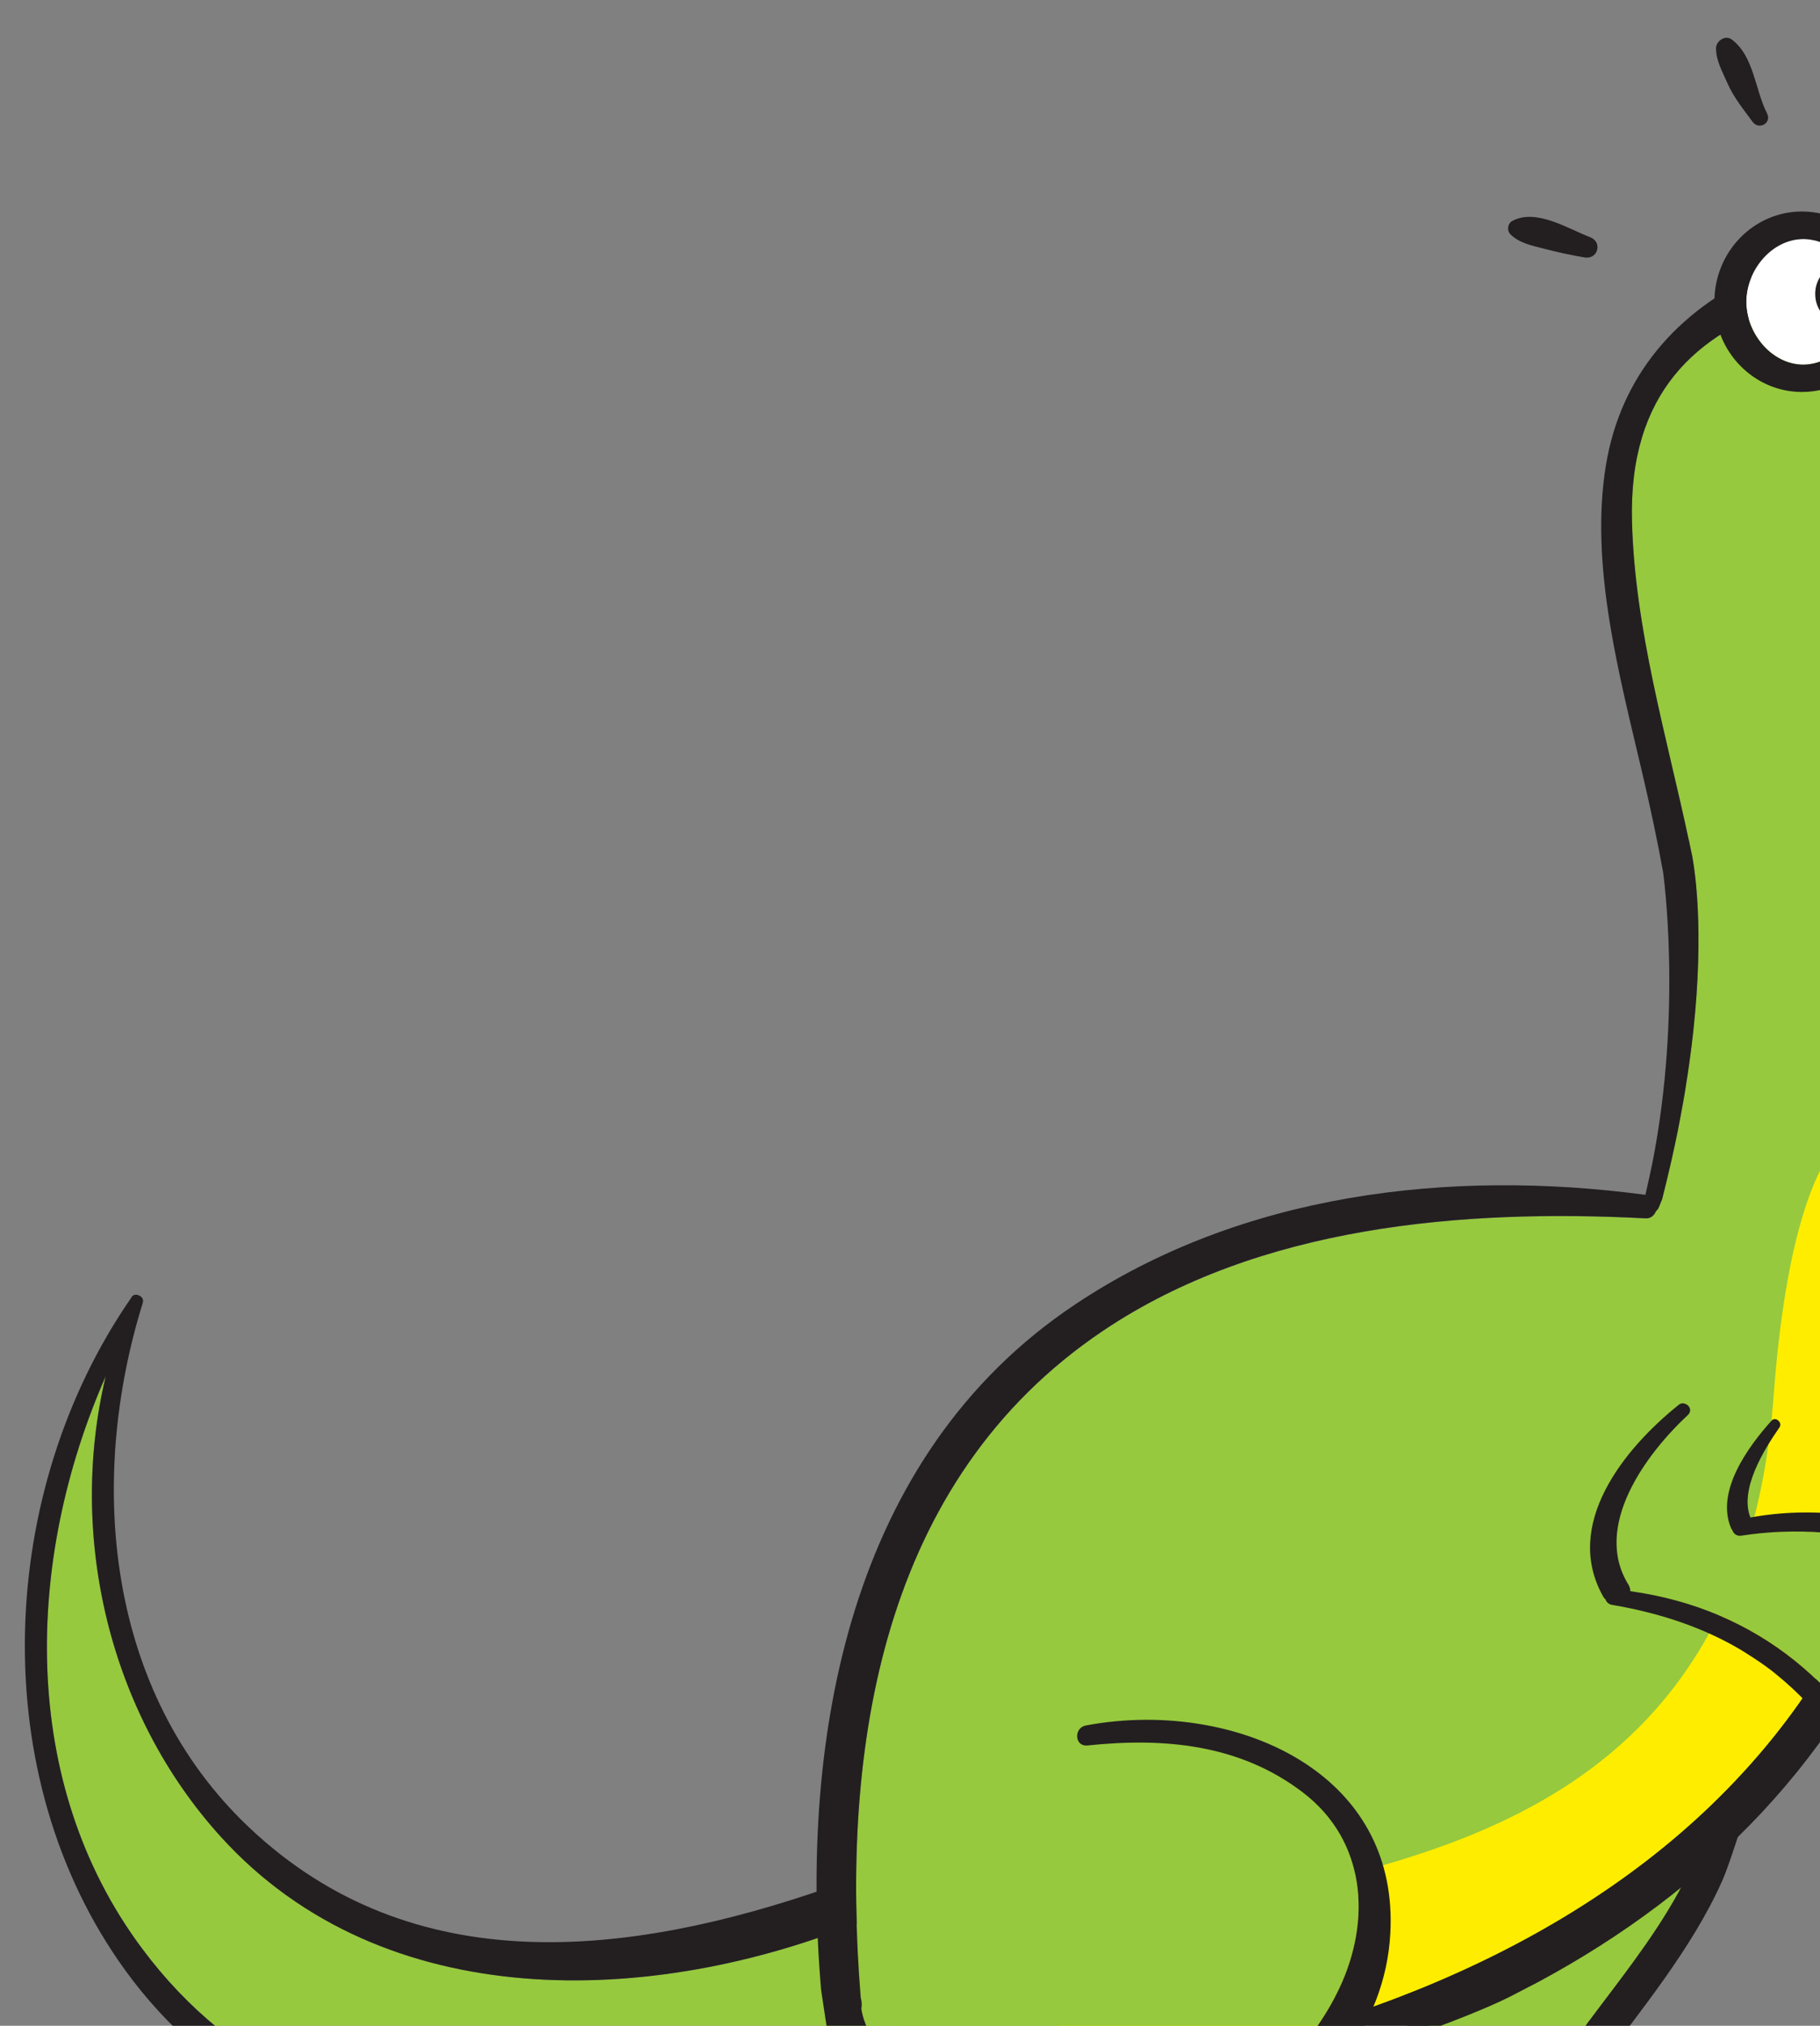 <svg xmlns="http://www.w3.org/2000/svg" xmlns:xlink="http://www.w3.org/1999/xlink" width="71" height="79" version="1.1"><rect width="100%" height="100%" fill="#808080" stroke="none"/><g id="ID0.9487401465885341" transform="matrix(1.295, 0, 0, 1.295, 0, -0.05)"><g id="Back_Leg"><path id="Fill_3_" fill="#96C93D" d="M 104.371 133.972 C 105.439 135.198 106.059 136.517 106.390 137.904 C 106.416 138.068 106.677 139.779 106.702 141.125 C 106.681 142.547 106.504 144.004 106.295 145.479 C 105.913 148.141 105.346 150.658 108.481 151.644 C 110.109 152.156 111.790 152.465 113.461 152.790 C 118.293 153.729 126.110 154.940 129.202 159.543 C 129.884 157.556 128.505 155.651 126.999 154.601 C 126.500 154.254 126.676 153.454 127.270 153.343 C 128.830 153.057 130.337 152.949 131.868 153.114 C 131.003 151.930 129.791 150.908 128.457 150.498 C 127.892 150.324 127.813 149.406 128.391 149.186 C 129.685 148.698 131.020 148.590 132.376 148.491 C 129.278 145.333 121.855 144.370 118.057 144.087 C 117.851 144.073 117.703 143.983 117.590 143.868 C 116.790 143.669 116.147 142.751 116.756 141.857 C 121.052 135.576 127.613 128.994 128.183 121 C 128.512 116.383 126.449 111.849 121.635 110.460 C 116.889 109.093 112.349 110.400 108.092 112.596 C 107.813 112.741 107.575 112.670 107.419 112.509 C 100.637 117.469 103.471 131.827 103.927 133.905 C 104.062 133.824 104.244 133.822 104.371 133.972 L 104.371 133.972 L 104.371 133.972 L 104.371 133.972 Z" transform="matrix(0.397, 0, 0, 0.397, 0.75, 5.65)"/><path id="Outline_3_" fill="#231F20" d="M 119.437 142.648 C 122.430 138.568 126.455 133.757 128.760 128.604 C 129.195 127.672 130.031 125.031 130.031 125.031 C 130.745 122.289 130.833 119.479 129.902 116.657 C 128.438 112.194 125.282 109.736 121.560 108.822 C 117.062 107.714 111.738 108.856 107.548 111.464 C 107.133 111.723 107.158 112.237 107.416 112.503 C 107.571 112.666 107.812 112.732 108.089 112.590 C 112.346 110.397 116.886 109.088 121.632 110.455 C 126.442 111.843 128.510 116.378 128.180 120.995 C 127.614 128.988 121.047 135.571 116.753 141.851 C 116.145 142.746 116.787 143.663 117.587 143.862 C 117.700 143.977 117.849 144.067 118.055 144.081 C 121.855 144.366 129.275 145.328 132.373 148.485 C 131.018 148.586 129.683 148.692 128.389 149.181 C 127.814 149.401 127.889 150.319 128.455 150.493 C 129.787 150.904 131 151.926 131.865 153.110 C 130.334 152.946 128.826 153.050 127.268 153.339 C 126.673 153.449 126.497 154.251 126.997 154.595 C 128.503 155.649 129.882 157.550 129.199 159.538 C 126.106 154.935 118.290 153.726 113.458 152.786 C 111.785 152.462 110.103 152.151 108.478 151.640 C 105.343 150.655 105.915 148.136 106.291 145.476 C 106.501 143.998 106.679 142.541 106.699 141.122 C 106.678 139.775 106.417 138.064 106.387 137.900 C 106.058 136.514 105.439 135.198 104.368 133.967 C 104.237 133.821 104.056 133.821 103.923 133.897 C 103.769 133.986 103.668 134.168 103.763 134.370 C 103.792 134.433 103.819 134.498 103.846 134.563 C 104.265 135.485 104.477 136.377 104.698 137.223 C 105.192 139.136 104.507 144.098 104.542 144.160 C 104.346 145.789 104.186 147.466 104.383 149.312 C 104.571 151.015 105.737 152.151 107.267 152.845 C 114.330 156.066 122.829 155.207 128.818 160.748 C 128.953 161.276 129.694 161.602 130.044 161.012 C 131.370 158.765 130.658 156.273 129.008 154.500 C 130.404 154.365 131.779 154.421 133.182 154.730 C 133.719 154.844 134.083 154.164 133.870 153.732 C 133.195 152.351 132.076 150.994 130.736 150.068 C 131.800 149.933 132.894 149.941 133.957 149.846 C 134.419 149.811 134.730 149.183 134.499 148.786 C 131.978 144.543 124.418 143.196 119.437 142.648 L 119.437 142.648 L 119.437 142.648 L 119.437 142.648 Z" transform="matrix(0.397, 0, 0, 0.397, 0.75, 5.65)"/></g><g id="Back_Arm"><path id="Fill_1_" fill="#96C93D" d="M 137.119 87.755 C 134.532 90.639 131.392 95.802 134.160 99.470 C 134.264 99.616 134.307 99.755 134.324 99.895 C 142.943 100.307 149.669 104.984 153.804 112.621 C 155.172 110.882 155.353 109.064 153.945 107.001 C 153.740 106.699 153.984 106.262 154.341 106.254 C 156.467 106.205 158.174 106.577 159.795 107.746 C 159.889 105.570 158.581 103.568 157.265 101.892 C 156.947 101.483 157.366 101.018 157.763 100.954 C 158.990 100.747 160.314 100.808 161.592 101.005 C 156.716 95.268 148.633 93.741 141.423 95.520 C 141.111 95.595 140.885 95.425 140.788 95.204 C 140.763 95.169 140.728 95.146 140.706 95.100 C 139.410 92.732 141.344 89.527 142.759 87.638 C 142.617 82.854 136.863 87.018 136.861 87.022 C 137.168 87.081 137.397 87.449 137.119 87.755 L 137.119 87.755 L 137.119 87.755 L 137.119 87.755 Z" transform="matrix(0.397, 0, 0, 0.397, 0.75, 5.65)"/><path id="Outline_1_" fill="#231F20" d="M 136.449 87.137 C 133.051 90.401 129.376 95.878 132.570 100.459 C 132.609 100.521 132.666 100.549 132.716 100.596 C 132.796 100.771 132.956 100.911 133.195 100.931 C 136.591 101.200 139.508 101.938 142.079 103.160 C 142.079 103.160 143.747 103.972 144.685 104.646 C 147.839 106.775 150.415 109.805 152.695 113.773 C 153.027 114.353 153.690 114.177 153.965 113.744 C 153.983 113.732 153.994 113.730 154.010 113.714 C 155.907 111.736 156.375 109.548 155.217 107.257 C 156.988 107.356 158.405 107.841 159.845 109.181 C 160.156 109.469 160.651 109.293 160.748 108.898 C 161.352 106.445 160.305 104.118 158.935 102.108 C 160.306 102.086 161.715 102.328 163.019 102.692 C 163.623 102.954 164.424 102.305 163.993 101.608 C 162.363 99.002 159.985 97.034 157.250 95.677 C 156.977 95.538 154.773 94.651 154.773 94.651 C 150.634 93.245 145.999 93.108 141.931 94.250 C 141.013 92.429 142.443 89.611 143.336 88.036 C 143.363 87.986 143.374 87.937 143.378 87.890 C 143.383 87.599 142.971 87.364 142.767 87.635 C 141.349 89.522 139.417 92.728 140.713 95.097 C 140.736 95.142 140.769 95.164 140.796 95.200 C 140.893 95.425 141.120 95.593 141.431 95.517 C 148.640 93.741 156.725 95.264 161.599 101.002 C 160.321 100.806 158.996 100.742 157.769 100.951 C 157.373 101.014 156.954 101.480 157.274 101.889 C 158.587 103.570 159.898 105.571 159.801 107.745 C 158.185 106.575 156.476 106.205 154.348 106.252 C 153.992 106.260 153.744 106.695 153.952 107 C 155.359 109.062 155.181 110.880 153.812 112.619 C 149.671 104.979 142.951 100.307 134.329 99.894 C 134.314 99.753 134.272 99.614 134.167 99.469 C 131.399 95.799 134.536 90.633 137.125 87.753 C 137.401 87.448 137.173 87.080 136.867 87.020 L 136.867 87.020 C 136.728 86.989 136.580 87.014 136.449 87.137 L 136.449 87.137 L 136.449 87.137 L 136.449 87.137 Z" transform="matrix(0.397, 0, 0, 0.397, 0.75, 5.65)"/></g><g id="Tail"><path id="Fill_4_" fill="#96C93D" d="M 63.268 130.021 L 63.268 130.021 L 63.545 131.603 C 47.638 138.080 27.229 138.800 14.873 125.199 C 6.406 115.879 3.231 102.408 6.133 90.256 C 0.031 104.137 -0.502 121.066 8.881 133.654 C 22.981 152.582 47.235 147.857 66.592 141.259 C 66.576 141.812 66.494 142.361 66.404 142.905 C 66.404 142.904 66.404 142.903 66.407 142.902 C 73.748 133.151 63.268 130.021 63.268 130.021 L 63.268 130.021 L 63.268 130.021 L 63.268 130.021 Z" transform="matrix(0.397, 0, 0, 0.397, 0.75, 5.65)"/><path id="Outline_4_" fill="#231F20" d="M 8.881 133.654 C -0.502 121.060 0.033 104.133 6.133 90.256 C 3.237 102.408 6.408 115.879 14.873 125.199 C 27.227 138.803 47.638 138.080 63.547 131.603 L 63.270 130.021 L 62.970 128.341 C 62.263 128.603 61.552 128.855 60.834 129.101 C 45.949 134.243 29.474 136.308 16.977 124.449 C 6.160 114.191 4.724 98.254 8.949 84.679 C 8.953 84.668 8.949 84.658 8.953 84.653 C 8.963 84.607 8.967 84.564 8.965 84.525 C 8.963 84.506 8.963 84.494 8.961 84.477 C 8.953 84.431 8.940 84.390 8.918 84.352 C 8.912 84.340 8.906 84.331 8.899 84.325 C 8.877 84.290 8.852 84.261 8.819 84.232 C 8.799 84.211 8.783 84.199 8.761 84.181 C 8.740 84.170 8.731 84.160 8.709 84.155 C 8.487 84.025 8.188 84.033 8.065 84.311 C -2.144 99.041 -3.073 120.590 7.625 135.334 C 20.541 153.143 45.266 152.405 64.313 145.563 C 64.912 145.348 65.502 145.125 66.091 144.901 C 66.153 144.234 66.281 143.571 66.399 142.908 C 66.494 142.360 66.576 141.811 66.587 141.262 C 47.235 147.857 22.980 152.580 8.881 133.654 L 8.881 133.654 L 8.881 133.654 L 8.881 133.654 Z" transform="matrix(0.397, 0, 0, 0.397, 0.75, 5.65)"/></g><g id="Body"><path id="Fill_5_" fill="#96C93D" d="M 156.062 4.779 C 142.613 7.759 121.407 5.797 121.942 25.460 C 122.168 33.658 124.555 41.648 126.257 49.626 L 126.264 49.618 C 126.294 49.752 126.321 49.897 126.346 50.037 C 126.400 50.286 126.456 50.535 126.507 50.784 C 126.528 50.894 126.551 51.031 126.574 51.180 C 126.583 51.231 126.591 51.281 126.596 51.333 C 126.617 51.457 126.635 51.591 126.657 51.737 C 126.674 51.857 126.689 51.987 126.707 52.122 C 126.720 52.224 126.730 52.325 126.744 52.434 C 126.760 52.573 126.773 52.710 126.790 52.863 C 126.797 52.931 126.803 53.009 126.810 53.082 C 126.837 53.372 126.863 53.685 126.885 54.020 C 126.892 54.123 126.900 54.225 126.906 54.332 C 126.918 54.526 126.927 54.723 126.937 54.932 C 126.938 54.935 126.938 54.939 126.938 54.942 L 126.938 54.942 C 127.042 57.182 127.008 60.230 126.598 64.050 C 126.598 64.051 126.598 64.052 126.598 64.052 C 126.598 64.057 126.597 64.062 126.597 64.066 C 126.557 64.428 126.513 64.801 126.467 65.180 C 126.439 65.411 126.406 65.651 126.375 65.887 C 126.313 66.357 126.247 66.831 126.174 67.323 C 126.112 67.744 126.045 68.171 125.973 68.607 C 125.926 68.890 125.876 69.177 125.827 69.468 C 125.733 69.998 125.635 70.538 125.526 71.089 C 125.495 71.255 125.464 71.416 125.430 71.584 C 125.288 72.292 125.131 73.022 124.965 73.766 C 124.918 73.974 124.870 74.183 124.821 74.394 C 124.637 75.183 124.448 75.985 124.235 76.811 C 124.235 76.813 124.234 76.814 124.234 76.815 C 124.232 76.822 124.231 76.828 124.229 76.835 C 124.143 77.047 124.060 77.260 123.970 77.471 C 123.922 77.582 123.852 77.663 123.772 77.731 C 123.751 77.782 123.721 77.828 123.696 77.875 L 123.699 77.880 C 123.553 78.126 123.315 78.309 122.983 78.290 C 109.100 77.567 93.671 78.852 81.819 86.811 C 64.940 98.150 61.887 118.490 63.425 137.421 C 63.512 137.692 63.520 137.979 63.471 138.245 C 63.662 139.530 64.562 142.015 68.526 143.403 C 70.604 144.131 73.524 144.556 77.626 144.354 C 79.860 144.245 82.440 143.948 85.431 143.411 C 85.431 143.411 92.964 141.339 98.894 139.242 C 116.540 133.658 132.081 123.233 139.614 106.287 C 139.677 106.138 139.756 105.976 139.843 105.798 C 142.319 100.826 144.628 84.148 144.628 84.148 C 144.746 80.658 144.535 77.163 143.982 73.659 C 143.593 71.211 143.044 68.760 142.302 66.301 C 142.215 66.013 142.134 65.716 142.049 65.424 C 142.026 65.339 142.003 65.250 141.979 65.165 C 141.977 65.159 141.975 65.152 141.973 65.145 C 141.721 64.270 141.479 63.380 141.244 62.484 C 141.241 62.469 141.236 62.459 141.233 62.447 C 141.194 62.298 141.150 62.155 141.113 62.006 L 141.113 62.006 L 141.113 62.005 C 141.137 62.018 141.166 62.027 141.192 62.039 L 140.182 58.291 C 138.194 50.809 136.648 43.152 137.748 35.479 C 137.357 34.296 139.205 33.033 140.094 34.145 C 143.347 38.225 149.764 38.654 150.993 33.707 C 147.933 34.994 143.890 34.349 142.561 30.890 C 141.009 26.855 148.365 24.237 150.883 24.034 C 155.710 23.642 160.964 23.753 165.553 22.020 C 170.984 19.968 173.130 14.713 171.850 9.129 C 170.110 1.517 161.789 3.510 156.062 4.779 L 156.062 4.779 L 156.062 4.779 L 156.062 4.779 Z" transform="matrix(0.397, 0, 0, 0.397, 0.75, 5.65)"/><path id="Belly" fill="#FFED00" d="M 132.693 91.752 C 130.327 123.344 106.261 126.662 91.062 130.285 C 77.904 133.422 77.501 142.080 77.630 144.351 C 79.864 144.242 82.443 143.945 85.437 143.408 C 85.437 143.408 92.969 141.334 98.898 139.239 C 116.544 133.655 132.086 123.230 139.618 106.284 C 139.684 106.135 139.763 105.972 139.847 105.795 C 142.325 100.821 144.630 84.145 144.630 84.145 C 144.747 80.655 144.536 77.160 143.984 73.656 C 141.607 69.096 134.494 67.707 132.693 91.752 L 132.693 91.752 L 132.693 91.752 L 132.693 91.752 Z" transform="matrix(0.397, 0, 0, 0.397, 0.75, 5.65)"/><path id="Outline_5_" fill="#231F20" d="M 174.984 9.891 C 174.469 3.810 171.002 1.550 166.597 1.041 C 164.819 0.835 162.887 0.914 160.937 1.145 C 157.343 1.568 153.687 2.496 150.795 3.078 C 144.302 4.389 137.797 3.760 131.583 6.615 C 125.389 9.464 121.085 14.332 119.966 21.168 C 118.718 28.786 121.013 37.174 122.735 44.538 C 123.320 47.040 123.858 49.532 124.306 52.023 C 124.306 52.023 125.795 62.471 123.481 74.147 C 123.316 74.929 123.146 75.708 122.969 76.474 C 122.968 76.483 122.966 76.492 122.964 76.497 C 108.120 74.518 92.318 76.362 79.644 84.844 C 62.529 96.284 58.790 117.608 60.415 136.803 L 60.894 139.981 C 60.900 140.012 60.902 140.033 60.902 140.033 C 64.751 149.024 76.630 148.394 85.626 146.407 C 91.757 145.053 96.548 143.069 96.548 143.069 C 96.630 143.162 107.657 139.834 112.706 137.312 L 114.857 136.196 C 127.544 129.366 137.857 119.207 143.296 104.894 C 143.296 104.894 145.152 98.226 146.366 91.617 C 146.913 88.638 147.329 85.664 147.384 83.322 C 147.396 82.456 147.364 81.593 147.337 80.728 C 147.280 79.664 147.185 78.032 147.139 77.292 C 147.109 76.928 147.083 76.562 147.040 76.193 C 146.621 72.532 145.655 68.980 144.657 65.434 L 144.651 65.413 L 143.042 59.407 C 140.947 52.227 138.910 45.047 139.581 37.516 C 145.008 41.854 154.581 40.143 153.561 31.555 C 153.494 30.963 153.087 30.610 152.634 30.481 C 152.203 30.251 151.656 30.241 151.197 30.669 C 148.874 32.839 143.076 31.591 146.129 28.300 C 147.928 26.362 151.150 26.382 153.529 26.243 C 157.904 25.989 162.059 25.993 166.324 24.833 C 173.391 22.910 175.546 16.539 174.984 9.891 L 174.984 9.891 L 174.984 9.891 L 174.984 9.891 Z M 165.560 22.010 C 160.971 23.742 155.717 23.633 150.890 24.025 C 148.369 24.228 141.016 26.845 142.568 30.880 C 143.898 34.339 147.941 34.985 151 33.698 C 149.771 38.645 143.354 38.218 140.101 34.136 C 139.212 33.025 137.368 34.288 137.755 35.470 C 136.652 43.144 138.199 50.798 140.189 58.282 L 141.200 62.030 C 141.173 62.018 141.144 62.008 141.120 61.996 L 141.120 61.997 C 141.158 62.146 141.202 62.289 141.241 62.438 C 141.477 63.355 141.724 64.260 141.983 65.156 C 142.007 65.241 142.030 65.330 142.053 65.415 C 142.138 65.707 142.219 66.004 142.306 66.292 C 143.048 68.751 143.597 71.202 143.986 73.650 C 144.542 77.154 144.753 80.649 144.632 84.138 C 144.632 84.138 142.320 100.820 139.847 105.789 C 139.759 105.970 139.683 106.129 139.618 106.278 C 132.085 123.224 116.546 133.649 98.898 139.233 C 92.969 141.330 85.435 143.402 85.435 143.402 C 82.447 143.939 79.868 144.236 77.630 144.344 C 73.528 144.546 70.609 144.119 68.531 143.394 C 64.561 142.003 63.664 139.520 63.470 138.234 C 63.520 137.963 63.511 137.681 63.424 137.410 C 61.887 118.475 64.941 98.138 81.820 86.800 C 93.674 78.837 109.100 77.557 122.984 78.279 C 123.317 78.297 123.555 78.115 123.701 77.866 C 123.727 77.819 123.759 77.773 123.777 77.721 C 123.857 77.657 123.927 77.575 123.975 77.462 C 124.065 77.251 124.148 77.038 124.234 76.826 C 124.236 76.819 124.237 76.813 124.240 76.806 C 124.452 75.978 124.641 75.174 124.826 74.384 C 124.875 74.173 124.923 73.964 124.970 73.756 C 125.136 73.016 125.293 72.283 125.436 71.575 C 125.469 71.407 125.498 71.246 125.531 71.080 C 125.637 70.528 125.738 69.989 125.832 69.459 C 125.884 69.168 125.934 68.880 125.979 68.598 C 126.050 68.160 126.118 67.735 126.179 67.314 C 126.252 66.825 126.320 66.348 126.380 65.878 C 126.412 65.642 126.442 65.402 126.472 65.170 C 126.518 64.792 126.563 64.419 126.602 64.057 C 126.602 64.050 126.604 64.046 126.604 64.041 C 127.013 60.220 127.046 57.172 126.943 54.933 C 126.943 54.929 126.943 54.925 126.942 54.922 C 126.931 54.713 126.921 54.520 126.911 54.323 C 126.903 54.217 126.895 54.112 126.890 54.011 C 126.869 53.674 126.842 53.365 126.815 53.073 C 126.808 53.001 126.802 52.924 126.795 52.854 C 126.778 52.703 126.765 52.563 126.749 52.424 C 126.735 52.318 126.725 52.212 126.712 52.112 C 126.694 51.977 126.679 51.847 126.662 51.727 C 126.641 51.581 126.623 51.445 126.602 51.323 C 126.593 51.269 126.585 51.219 126.579 51.169 C 126.556 51.023 126.531 50.883 126.512 50.774 C 126.461 50.525 126.405 50.276 126.351 50.027 C 126.327 49.886 126.299 49.741 126.270 49.608 L 126.262 49.616 C 124.561 41.637 122.170 33.648 121.947 25.450 C 121.412 5.786 142.619 7.751 156.067 4.769 C 161.796 3.498 170.115 1.504 171.862 9.110 C 173.137 14.704 170.990 19.959 165.560 22.010 L 165.560 22.010 L 165.560 22.010 L 165.560 22.010 Z" transform="matrix(0.397, 0, 0, 0.397, 0.75, 5.65)"/></g><g id="Front_Arm"><path id="Fill" fill="#96C93D" d="M 126.183 93.187 C 122.984 96.166 118.932 101.655 121.674 106.057 C 121.778 106.229 121.813 106.394 121.815 106.550 C 131.466 107.888 138.548 113.821 142.430 122.824 C 144.144 121.007 144.532 118.981 143.157 116.521 C 142.956 116.158 143.275 115.691 143.678 115.716 C 146.074 115.877 147.955 116.468 149.658 117.945 C 149.981 115.507 148.716 113.127 147.402 111.105 C 147.087 110.615 147.604 110.132 148.056 110.100 C 149.455 109.991 150.939 110.194 152.356 110.542 C 147.456 103.599 138.521 101.063 130.236 102.336 C 129.881 102.393 129.640 102.177 129.552 101.915 C 129.529 101.875 129.492 101.848 129.470 101.794 C 128.253 98.996 130.750 95.590 132.532 93.610 C 132.857 88.220 125.966 92.319 125.965 92.320 C 126.304 92.436 126.523 92.870 126.183 93.187 L 126.183 93.187 L 126.183 93.187 L 126.183 93.187 Z" transform="matrix(0.397, 0, 0, 0.397, 0.75, 5.65)"/><path id="Outline" fill="#231F20" d="M 125.493 92.425 C 121.340 95.750 116.657 101.534 119.782 107.009 C 119.821 107.081 119.881 107.120 119.931 107.178 C 120.002 107.379 120.167 107.558 120.435 107.601 C 124.226 108.246 127.433 109.374 130.195 111.006 C 130.195 111.006 131.989 112.089 132.976 112.943 C 136.306 115.655 138.897 119.323 141.055 124.014 C 141.370 124.702 142.134 124.572 142.486 124.112 C 142.504 124.098 142.520 124.094 142.540 124.081 C 144.876 122.050 145.620 119.636 144.550 116.945 C 146.529 117.233 148.077 117.923 149.557 119.576 C 149.877 119.931 150.452 119.785 150.603 119.347 C 151.528 116.651 150.587 113.927 149.250 111.533 C 150.794 111.644 152.354 112.063 153.782 112.599 C 154.434 112.955 155.402 112.309 154.983 111.480 C 153.417 108.384 150.944 105.932 148.003 104.130 C 147.710 103.947 145.327 102.725 145.327 102.725 C 140.814 100.726 135.617 100.105 130.931 100.975 C 130.083 98.835 131.972 95.814 133.140 94.133 C 133.176 94.079 133.192 94.029 133.200 93.970 C 133.233 93.649 132.800 93.337 132.538 93.624 C 130.758 95.603 128.260 99.010 129.476 101.810 C 129.498 101.862 129.536 101.890 129.558 101.929 C 129.646 102.192 129.881 102.406 130.243 102.352 C 138.525 101.081 147.462 103.613 152.362 110.557 C 150.946 110.204 149.466 110.001 148.063 110.115 C 147.610 110.148 147.090 110.629 147.409 111.119 C 148.721 113.140 149.987 115.519 149.664 117.959 C 147.961 116.481 146.078 115.893 143.683 115.730 C 143.281 115.703 142.959 116.168 143.162 116.533 C 144.536 118.992 144.150 121.015 142.436 122.837 C 138.553 113.831 131.468 107.898 121.820 106.563 C 121.816 106.406 121.784 106.243 121.678 106.069 C 118.939 101.665 122.988 96.174 126.188 93.198 C 126.529 92.882 126.309 92.445 125.971 92.344 L 125.971 92.344 C 125.818 92.286 125.650 92.300 125.493 92.425 L 125.493 92.425 L 125.493 92.425 L 125.493 92.425 Z" transform="matrix(0.397, 0, 0, 0.397, 0.75, 5.65)"/></g><g id="Front_Leg"><path id="Fill_2_" fill="#96C93D" d="M 66.979 140.910 C 67.659 142.772 67.778 144.546 67.541 146.263 C 67.499 146.462 67.043 148.520 66.474 150.058 C 65.827 151.662 64.982 153.241 64.093 154.823 C 62.489 157.678 60.734 160.286 63.859 162.789 C 65.478 164.087 67.253 165.184 69.006 166.288 C 74.080 169.486 82.428 174.307 83.910 180.893 C 85.558 178.936 84.832 176.164 83.586 174.309 C 83.173 173.699 83.724 172.864 84.450 173 C 86.346 173.358 88.104 173.903 89.771 174.767 C 89.309 173.042 88.382 171.344 87.048 170.290 C 86.483 169.843 86.803 168.769 87.552 168.771 C 89.238 168.783 90.801 169.250 92.384 169.737 C 90.261 164.786 82.254 160.419 78.068 158.424 C 77.839 158.319 77.710 158.151 77.632 157.969 C 76.809 157.392 76.486 156.068 77.570 155.320 C 85.217 150.081 95.572 145.500 99.742 136.673 C 102.150 131.573 101.804 125.512 96.952 121.819 C 92.165 118.173 86.432 117.659 80.631 118.274 C 80.253 118.315 80.011 118.129 79.904 117.878 C 70.015 120.524 66.907 138.079 66.507 140.641 C 66.694 140.606 66.897 140.686 66.979 140.910 L 66.979 140.910 L 66.979 140.910 L 66.979 140.910 Z" transform="matrix(0.397, 0, 0, 0.397, 0.75, 5.65)"/><path id="Outline_2_" fill="#231F20" d="M 80.263 157.405 C 85.461 154.093 92.152 150.402 97.042 145.562 C 97.948 144.698 100.062 142.064 100.062 142.064 C 102.083 139.265 103.419 136.113 103.610 132.501 C 103.915 126.787 101.417 122.606 97.589 119.925 C 92.972 116.686 86.417 115.636 80.516 116.747 C 79.927 116.856 79.732 117.455 79.907 117.871 C 80.011 118.123 80.256 118.307 80.633 118.266 C 86.437 117.655 92.170 118.168 96.954 121.814 C 101.807 125.507 102.152 131.571 99.745 136.668 C 95.576 145.495 85.222 150.076 77.574 155.315 C 76.487 156.063 76.812 157.387 77.636 157.965 C 77.711 158.147 77.841 158.315 78.072 158.419 C 82.260 160.414 90.265 164.781 92.389 169.732 C 90.806 169.247 89.243 168.779 87.556 168.765 C 86.807 168.760 86.487 169.835 87.052 170.285 C 88.387 171.339 89.311 173.034 89.776 174.761 C 88.108 173.904 86.350 173.359 84.455 172.995 C 83.726 172.857 83.177 173.693 83.591 174.306 C 84.837 176.161 85.565 178.932 83.914 180.890 C 82.431 174.300 74.084 169.480 69.010 166.285 C 67.254 165.180 65.483 164.084 63.863 162.786 C 60.738 160.283 62.491 157.677 64.097 154.820 C 64.986 153.238 65.829 151.661 66.479 150.054 C 67.047 148.516 67.503 146.459 67.546 146.259 C 67.779 144.543 67.662 142.772 66.984 140.907 C 66.902 140.681 66.700 140.600 66.506 140.628 C 66.294 140.657 66.103 140.823 66.118 141.091 C 66.124 141.178 66.124 141.261 66.130 141.349 C 66.196 142.578 66.043 143.690 65.922 144.745 C 65.644 147.134 62.676 152.464 62.690 152.551 C 61.747 154.315 60.827 156.152 60.239 158.333 C 59.703 160.354 60.525 162.151 61.959 163.616 C 68.563 170.386 78.591 173.159 82.945 182.095 C 82.867 182.753 83.567 183.449 84.223 182.932 C 86.719 180.965 87.008 177.819 85.915 175.080 C 87.558 175.543 89.095 176.211 90.557 177.182 C 91.114 177.552 91.828 176.940 91.781 176.354 C 91.624 174.486 90.951 172.454 89.838 170.815 C 91.111 171.127 92.346 171.616 93.592 171.983 C 94.133 172.141 94.765 171.570 94.673 171.016 C 93.673 165.085 85.680 160.223 80.263 157.405 L 80.263 157.405 L 80.263 157.405 L 80.263 157.405 Z" transform="matrix(0.397, 0, 0, 0.397, 0.75, 5.65)"/></g><g id="R_Eye"><path id="White_2_" fill="#FFF" d="M 145.664 10.013 C 145.810 9.989 145.956 9.953 146.098 9.910 L 146.098 9.910 C 146.786 9.699 147.396 9.272 147.872 8.711 C 148.320 8.419 148.579 7.933 148.646 7.414 C 148.828 6.946 148.926 6.449 148.929 5.948 L 148.928 5.947 C 148.929 5.941 148.931 5.933 148.931 5.926 C 148.931 5.683 148.905 5.441 148.860 5.199 C 148.831 5.038 148.781 4.883 148.731 4.726 C 148.710 4.659 148.695 4.588 148.670 4.524 C 148.593 4.317 148.501 4.116 148.397 3.921 C 148.391 3.914 148.389 3.906 148.385 3.900 C 148.273 3.697 148.145 3.503 148.002 3.319 C 147.994 3.308 147.985 3.296 147.978 3.285 L 147.978 3.285 C 147.816 3.078 147.633 2.889 147.440 2.717 C 147.426 2.705 147.417 2.695 147.403 2.682 C 147.314 2.607 147.221 2.536 147.130 2.467 C 146.994 2.371 146.858 2.280 146.712 2.203 C 146.650 2.170 146.583 2.141 146.520 2.112 C 146.337 2.029 146.152 1.955 145.958 1.905 C 145.928 1.897 145.896 1.893 145.864 1.885 C 145.636 1.833 145.407 1.800 145.169 1.800 C 143.092 1.800 141.402 3.837 141.402 5.922 C 141.402 8.007 143.091 10.053 145.169 10.053 C 145.326 10.053 145.481 10.038 145.633 10.016 C 145.642 10.019 145.653 10.015 145.664 10.013 L 145.664 10.013 L 145.664 10.013 L 145.664 10.013 Z" transform="matrix(0.397, 0, 0, 0.397, 0.75, 5.65)"/><path id="Pupil_2_" fill="#231F20" d="M 147.734 3.547 C 145.334 3.547 145.334 7.274 147.734 7.274 C 148.140 7.274 148.471 7.161 148.740 6.985 C 149.189 6.691 149.445 6.205 149.513 5.684 C 149.644 4.669 149.053 3.547 147.734 3.547 L 147.734 3.547 L 147.734 3.547 L 147.734 3.547 Z" transform="matrix(0.397, 0, 0, 0.397, 0.75, 5.65)"/><path id="Outline_6_" fill="#231F20" d="M 149.621 2.317 C 148.570 0.911 146.925 0 145.066 0 C 141.888 0 139.313 2.652 139.313 5.927 C 139.313 9.198 141.890 11.850 145.066 11.850 C 147.208 11.850 149.069 10.643 150.061 8.860 C 150.540 7.994 150.820 6.996 150.820 5.926 C 150.820 4.566 150.370 3.317 149.621 2.317 L 149.621 2.317 L 149.621 2.317 L 149.621 2.317 Z M 141.401 5.927 C 141.401 3.843 143.088 1.806 145.168 1.806 C 145.406 1.806 145.638 1.838 145.862 1.890 C 145.893 1.898 145.924 1.902 145.957 1.910 C 146.151 1.959 146.339 2.034 146.519 2.117 C 146.583 2.147 146.650 2.175 146.712 2.208 C 146.858 2.285 146.994 2.376 147.130 2.473 C 147.224 2.540 147.316 2.612 147.403 2.688 C 147.417 2.699 147.426 2.710 147.440 2.723 C 147.636 2.894 147.815 3.083 147.978 3.290 C 147.988 3.301 147.997 3.313 148.002 3.324 C 148.146 3.508 148.273 3.700 148.385 3.905 C 148.389 3.911 148.391 3.919 148.396 3.926 C 148.500 4.120 148.595 4.321 148.670 4.529 C 148.692 4.593 148.709 4.664 148.730 4.731 C 148.779 4.886 148.832 5.043 148.860 5.204 C 148.904 5.444 148.931 5.685 148.931 5.932 C 148.931 5.932 148.931 5.932 148.931 5.933 C 148.931 5.941 148.929 5.948 148.929 5.954 C 148.926 6.455 148.825 6.952 148.645 7.420 C 148.579 7.939 148.320 8.424 147.872 8.717 C 147.393 9.279 146.784 9.705 146.098 9.916 C 145.956 9.960 145.812 9.994 145.664 10.019 C 145.651 10.020 145.642 10.024 145.630 10.026 C 145.478 10.047 145.324 10.063 145.166 10.063 C 143.091 10.058 141.401 8.012 141.401 5.927 L 141.401 5.927 L 141.401 5.927 L 141.401 5.927 Z" transform="matrix(0.397, 0, 0, 0.397, 0.75, 5.65)"/></g><g id="L_Eye"><path id="White_1_" fill="#FFF" d="M 135.536 13.477 C 135.706 13.448 135.874 13.409 136.037 13.359 L 136.037 13.359 C 136.830 13.115 137.536 12.622 138.088 11.972 C 138.608 11.633 138.903 11.074 138.984 10.474 C 139.192 9.933 139.307 9.360 139.312 8.781 L 139.311 8.780 C 139.312 8.772 139.314 8.763 139.314 8.756 C 139.314 8.475 139.283 8.194 139.231 7.917 C 139.196 7.731 139.137 7.551 139.083 7.371 C 139.060 7.294 139.042 7.214 139.015 7.139 C 138.926 6.901 138.821 6.667 138.700 6.446 C 138.694 6.438 138.691 6.427 138.686 6.422 C 138.555 6.190 138.409 5.963 138.246 5.752 C 138.235 5.739 138.225 5.726 138.217 5.712 L 138.217 5.712 C 138.029 5.474 137.821 5.254 137.595 5.056 C 137.580 5.042 137.568 5.029 137.552 5.015 C 137.449 4.926 137.343 4.845 137.236 4.767 C 137.081 4.657 136.922 4.550 136.755 4.461 C 136.682 4.422 136.608 4.391 136.530 4.357 C 136.320 4.259 136.104 4.173 135.881 4.118 C 135.846 4.109 135.809 4.105 135.774 4.097 C 135.512 4.037 135.247 3.999 134.969 3.999 C 132.571 3.999 130.619 6.353 130.619 8.761 C 130.619 11.169 132.570 13.532 134.969 13.532 C 135.152 13.532 135.329 13.515 135.505 13.488 C 135.511 13.481 135.524 13.479 135.536 13.477 L 135.536 13.477 L 135.536 13.477 L 135.536 13.477 Z" transform="matrix(0.397, 0, 0, 0.397, 0.75, 5.65)"/><path id="Pupil_1_" fill="#231F20" d="M 137.928 6.006 C 135.155 6.006 135.155 10.311 137.928 10.311 C 138.399 10.311 138.782 10.178 139.088 9.976 C 139.609 9.635 139.903 9.077 139.984 8.474 C 140.133 7.302 139.451 6.006 137.928 6.006 L 137.928 6.006 L 137.928 6.006 L 137.928 6.006 Z" transform="matrix(0.397, 0, 0, 0.397, 0.75, 5.65)"/><path id="Outline_7_" fill="#231F20" d="M 140.109 4.586 C 138.893 2.961 136.995 1.909 134.845 1.909 C 131.175 1.909 128.199 4.971 128.199 8.756 C 128.199 12.532 131.178 15.599 134.845 15.599 C 137.320 15.599 139.470 14.203 140.616 12.145 C 141.171 11.145 141.493 9.992 141.493 8.756 C 141.492 7.185 140.974 5.740 140.109 4.586 L 140.109 4.586 L 140.109 4.586 L 140.109 4.586 Z M 130.612 8.756 C 130.612 6.349 132.558 3.994 134.963 3.994 C 135.237 3.994 135.506 4.033 135.767 4.091 C 135.803 4.100 135.840 4.106 135.875 4.112 C 136.101 4.169 136.314 4.255 136.524 4.351 C 136.598 4.383 136.673 4.416 136.749 4.455 C 136.916 4.544 137.075 4.649 137.230 4.760 C 137.338 4.838 137.444 4.920 137.546 5.008 C 137.561 5.023 137.574 5.036 137.589 5.049 C 137.818 5.247 138.024 5.466 138.211 5.706 C 138.222 5.719 138.232 5.732 138.240 5.746 C 138.403 5.958 138.552 6.181 138.679 6.416 C 138.684 6.424 138.688 6.435 138.693 6.440 C 138.814 6.665 138.922 6.894 139.009 7.132 C 139.036 7.209 139.054 7.288 139.077 7.365 C 139.133 7.546 139.191 7.725 139.225 7.911 C 139.276 8.188 139.307 8.468 139.307 8.750 C 139.307 8.750 139.307 8.750 139.307 8.751 C 139.307 8.759 139.305 8.770 139.305 8.776 C 139.301 9.355 139.186 9.928 138.978 10.468 C 138.899 11.069 138.600 11.628 138.082 11.966 C 137.530 12.614 136.824 13.110 136.031 13.354 C 135.868 13.404 135.701 13.444 135.530 13.471 C 135.515 13.474 135.505 13.477 135.491 13.479 C 135.314 13.503 135.137 13.523 134.955 13.523 C 132.564 13.527 130.612 11.164 130.612 8.756 L 130.612 8.756 L 130.612 8.756 L 130.612 8.756 Z" transform="matrix(0.397, 0, 0, 0.397, 0.75, 5.65)"/></g><g id="Surprise_Marks"><path id="_x21__2_" fill="#231F20" d="M 146.724 -7.693 C 147.214 -8.628 147.670 -9.577 148.090 -10.546 C 148.435 -11.342 148.910 -12.271 148.574 -13.131 C 148.448 -13.453 148.035 -13.738 147.696 -13.487 C 146.945 -12.929 146.797 -12.053 146.592 -11.176 C 146.350 -10.142 146.048 -9.124 145.717 -8.116 C 145.522 -7.524 146.435 -7.140 146.724 -7.693 L 146.724 -7.693 L 146.724 -7.693 L 146.724 -7.693 L 146.724 -7.693 Z" transform="matrix(0.397, 0, 0, 0.397, 0.75, 5.65)"/><path id="_x21__1_" fill="#231F20" d="M 132.194 -5.533 C 131.284 -7.303 131.206 -9.890 129.505 -11.147 C 129.011 -11.511 128.322 -11.015 128.323 -10.468 C 128.324 -9.513 128.817 -8.688 129.186 -7.829 C 129.651 -6.759 130.414 -5.824 131.098 -4.891 C 131.577 -4.247 132.573 -4.794 132.194 -5.533 L 132.194 -5.533 L 132.194 -5.533 L 132.194 -5.533 L 132.194 -5.533 Z" transform="matrix(0.397, 0, 0, 0.397, 0.75, 5.65)"/><path id="_x21_" fill="#231F20" d="M 118.770 3.858 C 117.084 3.213 114.669 1.657 112.868 2.623 C 112.497 2.821 112.437 3.366 112.735 3.653 C 113.413 4.311 114.356 4.495 115.248 4.725 C 116.270 4.993 117.304 5.216 118.349 5.394 C 119.362 5.568 119.733 4.225 118.770 3.858 L 118.770 3.858 L 118.770 3.858 L 118.770 3.858 L 118.770 3.858 Z" transform="matrix(0.397, 0, 0, 0.397, 0.75, 5.65)"/></g></g></svg>
